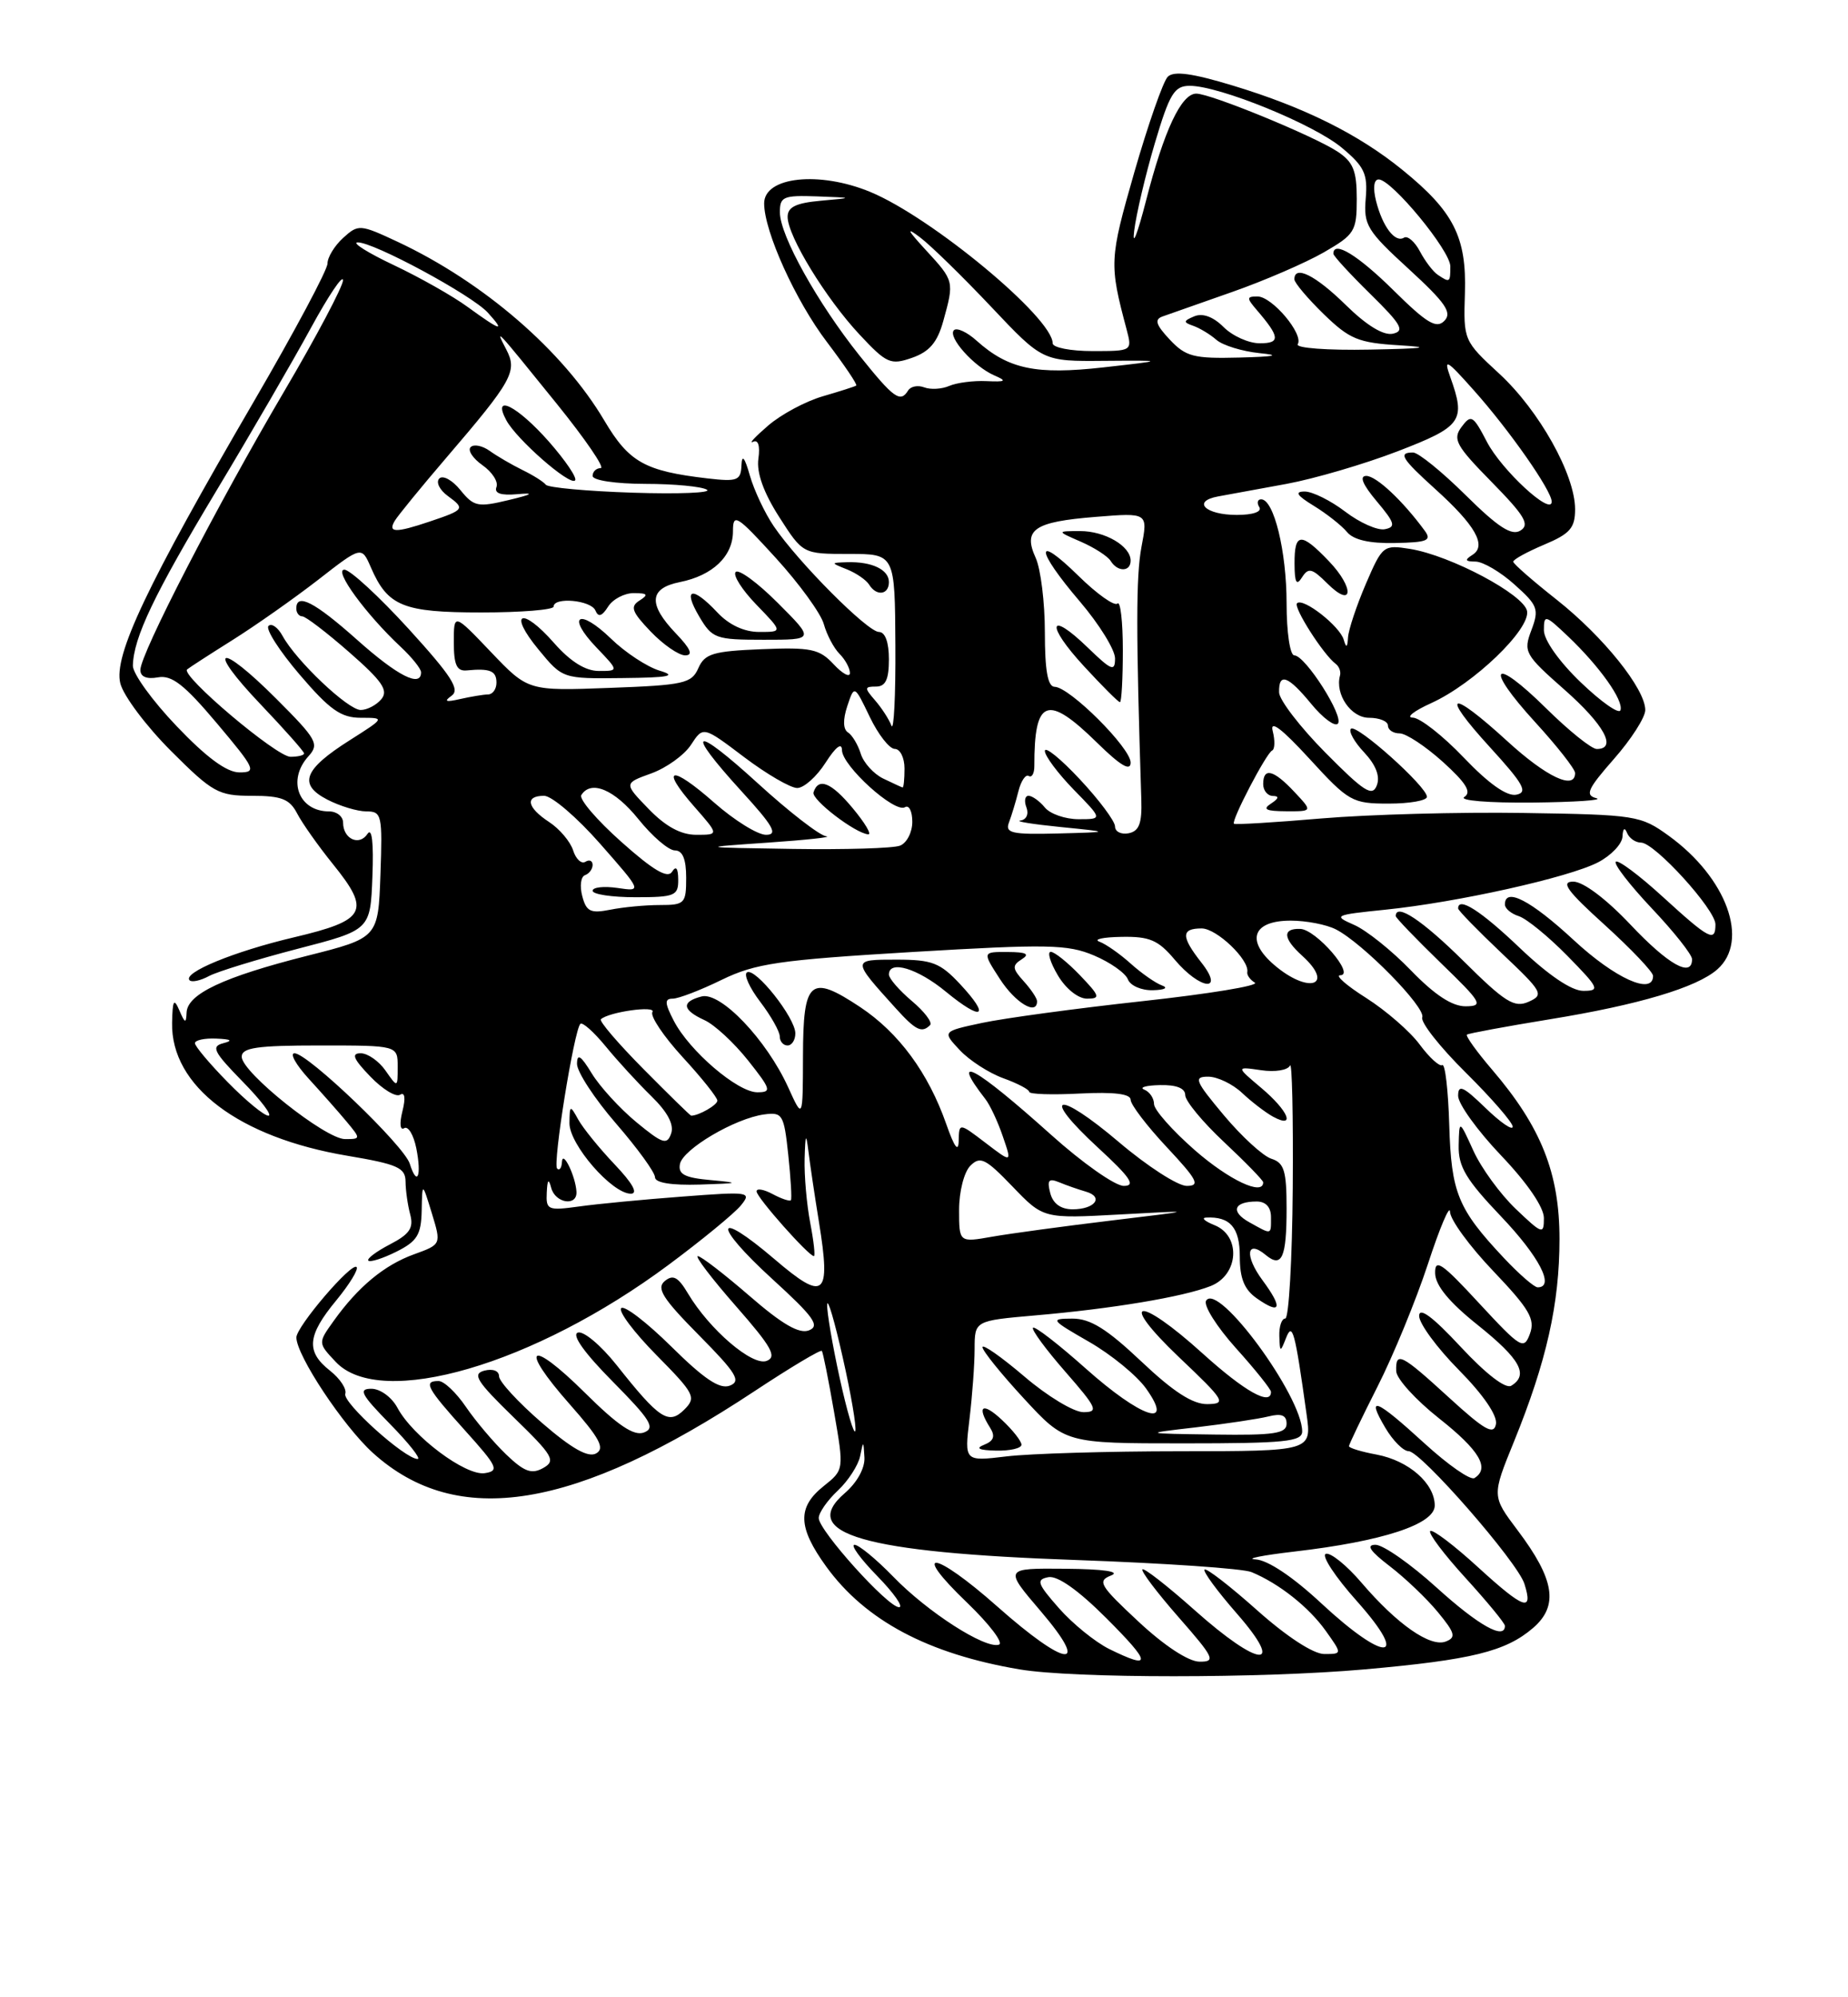 <?xml version="1.0" encoding="UTF-8" standalone="no"?>
<!DOCTYPE svg PUBLIC "-//W3C//DTD SVG 1.1//EN" "http://www.w3.org/Graphics/SVG/1.1/DTD/svg11.dtd" >
<svg xmlns="http://www.w3.org/2000/svg" xmlns:xlink="http://www.w3.org/1999/xlink" version="1.1" viewBox="0 0 237 256">
 <g >
 <path fill="currentColor"
d=" M 174.99 213.97 C 188.73 212.75 193.10 211.68 196.61 208.66 C 199.92 205.81 199.38 202.44 194.62 196.13 C 191.32 191.75 191.32 191.75 194.16 184.78 C 198.34 174.50 200.00 167.12 200.00 158.80 C 200.00 150.36 197.65 144.46 191.38 137.13 C 189.39 134.81 187.93 132.77 188.13 132.61 C 188.33 132.45 193.10 131.57 198.72 130.65 C 210.13 128.80 217.62 126.57 220.25 124.24 C 224.39 120.58 221.45 112.51 214.02 107.13 C 210.41 104.52 209.82 104.42 195.40 104.20 C 187.20 104.07 175.55 104.39 169.50 104.90 C 163.45 105.42 158.39 105.72 158.25 105.58 C 157.87 105.20 162.39 96.55 163.14 96.20 C 163.50 96.04 163.53 94.91 163.22 93.70 C 162.84 92.22 164.37 93.37 167.93 97.25 C 172.97 102.75 173.41 103.00 178.10 103.00 C 180.80 103.00 183.00 102.61 183.00 102.13 C 183.00 100.82 173.94 92.72 173.25 93.41 C 172.93 93.74 173.69 95.11 174.96 96.45 C 176.46 98.06 177.02 99.51 176.57 100.67 C 176.00 102.16 174.94 101.48 169.98 96.47 C 166.73 93.19 164.06 89.71 164.04 88.75 C 163.98 86.16 165.18 86.59 168.17 90.23 C 169.64 92.02 171.17 93.16 171.57 92.76 C 172.43 91.90 167.40 84.00 165.99 84.00 C 165.44 84.00 165.00 81.04 165.00 77.32 C 165.00 70.66 163.37 64.00 161.74 64.00 C 161.27 64.00 161.16 64.45 161.50 65.00 C 161.87 65.59 160.70 66.00 158.62 66.00 C 154.58 66.00 152.81 64.26 156.21 63.63 C 157.47 63.40 161.43 62.67 165.00 62.02 C 168.57 61.36 174.99 59.48 179.25 57.84 C 187.51 54.66 188.01 53.95 185.99 48.32 C 185.11 45.86 185.50 46.08 188.99 50.00 C 193.59 55.15 199.00 62.89 199.00 64.30 C 199.00 66.19 192.57 60.25 190.69 56.63 C 188.92 53.23 188.66 53.08 187.44 54.72 C 186.27 56.30 186.71 57.11 191.31 61.79 C 195.54 66.10 196.22 67.24 195.00 68.00 C 193.87 68.71 192.15 67.60 187.97 63.47 C 184.93 60.46 181.89 58.00 181.22 58.00 C 179.27 58.00 179.74 58.77 184.05 62.67 C 189.21 67.32 190.70 69.94 188.85 71.11 C 187.80 71.78 187.88 71.97 189.23 71.98 C 190.19 71.99 192.44 73.31 194.23 74.92 C 197.22 77.59 197.41 78.08 196.40 80.76 C 195.34 83.55 195.54 83.91 200.65 88.41 C 205.74 92.90 207.43 96.00 204.78 96.00 C 204.11 96.00 201.20 93.66 198.31 90.81 C 191.40 83.99 190.28 85.34 196.87 92.55 C 199.69 95.63 202.00 98.57 202.00 99.08 C 202.00 101.32 198.35 99.61 193.31 95.00 C 185.91 88.23 184.59 88.67 191.06 95.75 C 195.41 100.51 195.99 101.56 194.46 101.86 C 193.25 102.10 190.91 100.44 187.73 97.11 C 185.05 94.30 182.10 91.99 181.18 91.98 C 180.26 91.97 181.33 91.12 183.57 90.11 C 189.02 87.63 196.27 80.66 195.84 78.32 C 195.44 76.20 186.05 71.21 180.86 70.36 C 177.42 69.81 177.29 69.91 175.17 74.83 C 173.98 77.60 172.95 80.69 172.88 81.69 C 172.80 83.02 172.65 83.10 172.33 82.00 C 171.83 80.25 167.11 76.56 166.34 77.32 C 165.83 77.83 169.73 83.93 171.30 85.09 C 171.74 85.42 171.99 86.09 171.85 86.59 C 171.19 88.99 173.26 92.00 175.57 92.00 C 176.91 92.00 178.00 92.45 178.00 93.00 C 178.00 93.55 178.67 94.00 179.50 94.00 C 180.32 94.00 182.82 95.65 185.05 97.66 C 188.03 100.36 188.76 101.54 187.80 102.15 C 187.07 102.61 190.91 102.92 196.50 102.87 C 202.00 102.81 205.70 102.56 204.73 102.31 C 203.24 101.92 203.59 101.14 206.98 97.28 C 209.19 94.77 211.00 91.95 211.00 91.01 C 211.00 88.29 205.61 81.58 199.62 76.85 C 196.59 74.46 194.09 72.28 194.07 72.00 C 194.04 71.72 195.82 70.75 198.01 69.82 C 201.35 68.42 202.00 67.68 202.00 65.27 C 202.00 60.84 197.40 52.63 192.29 47.91 C 187.71 43.69 187.68 43.62 187.87 37.58 C 188.10 30.39 186.43 27.11 179.86 21.78 C 174.24 17.21 167.28 13.75 158.15 10.98 C 152.91 9.39 150.54 9.06 149.76 9.84 C 149.17 10.43 147.24 15.95 145.47 22.09 C 142.27 33.26 142.24 33.80 144.49 42.25 C 145.21 44.99 145.19 45.00 140.11 45.00 C 137.30 45.00 135.00 44.55 135.00 44.00 C 135.00 40.73 119.51 27.88 111.63 24.61 C 105.07 21.89 98.00 22.65 98.00 26.07 C 98.00 29.66 102.03 38.56 106.06 43.85 C 108.29 46.80 109.99 49.30 109.81 49.42 C 109.64 49.54 107.70 50.16 105.50 50.80 C 103.30 51.44 100.15 53.13 98.50 54.56 C 96.85 55.98 95.98 56.91 96.57 56.63 C 97.23 56.30 97.50 57.13 97.26 58.80 C 97.01 60.58 97.92 63.12 99.92 66.25 C 102.96 71.00 102.96 71.00 108.87 71.00 C 114.77 71.00 114.77 71.00 114.83 82.75 C 114.87 89.21 114.63 93.83 114.32 93.00 C 114.00 92.17 113.05 90.71 112.21 89.75 C 110.84 88.17 110.85 88.00 112.35 88.00 C 113.57 88.00 114.00 87.09 114.00 84.50 C 114.00 82.32 113.52 81.00 112.72 81.00 C 111.27 81.00 102.38 72.08 99.24 67.46 C 98.10 65.79 96.72 62.87 96.17 60.96 C 95.50 58.60 95.15 58.18 95.09 59.65 C 95.01 61.59 94.57 61.76 90.75 61.32 C 82.69 60.38 80.67 59.25 77.50 53.90 C 72.21 44.96 62.03 36.17 50.99 30.99 C 46.17 28.74 45.96 28.72 44.01 30.49 C 42.91 31.49 42.00 32.97 42.00 33.78 C 42.00 34.59 37.77 42.51 32.60 51.38 C 18.80 75.06 14.54 84.04 15.43 87.59 C 15.83 89.18 18.75 93.07 21.92 96.24 C 27.27 101.59 28.01 102.00 32.30 102.00 C 36.09 102.00 37.14 102.41 38.10 104.25 C 38.74 105.49 40.81 108.42 42.70 110.76 C 47.58 116.79 46.97 117.95 37.74 120.13 C 30.00 121.95 23.36 124.69 24.32 125.65 C 24.60 125.93 25.72 125.69 26.81 125.10 C 27.90 124.52 33.00 122.96 38.14 121.62 C 47.50 119.20 47.50 119.20 47.76 112.35 C 47.93 108.01 47.70 106.01 47.13 106.88 C 46.07 108.49 44.00 107.53 44.00 105.44 C 44.00 104.65 43.19 104.00 42.20 104.00 C 38.30 104.00 36.79 99.99 39.55 96.94 C 40.98 95.37 40.64 94.77 35.44 89.57 C 28.02 82.15 26.30 82.81 33.47 90.33 C 36.51 93.52 39.00 96.33 39.00 96.57 C 39.00 96.81 38.21 97.00 37.25 97.00 C 35.46 97.00 23.10 86.55 24.00 85.80 C 24.27 85.57 26.90 83.87 29.83 82.03 C 32.76 80.19 37.68 76.73 40.77 74.34 C 46.37 69.98 46.37 69.98 47.57 72.74 C 49.73 77.71 51.69 78.50 61.75 78.50 C 66.83 78.50 71.00 78.16 71.00 77.75 C 71.00 76.48 75.80 76.92 76.36 78.25 C 76.73 79.15 77.20 79.00 77.99 77.75 C 78.60 76.79 80.09 76.01 81.30 76.02 C 83.06 76.03 83.20 76.22 82.02 76.97 C 80.78 77.75 81.02 78.41 83.45 80.95 C 85.06 82.63 87.05 84.00 87.87 84.00 C 88.93 84.00 88.57 83.16 86.69 81.20 C 83.09 77.44 83.24 75.40 87.18 74.61 C 91.40 73.77 94.00 71.29 94.00 68.10 C 94.00 65.72 94.46 66.00 99.48 71.50 C 102.49 74.80 105.27 78.62 105.65 79.99 C 106.03 81.36 106.94 83.08 107.67 83.81 C 108.40 84.54 109.00 85.65 109.00 86.26 C 109.00 86.87 108.06 86.37 106.92 85.15 C 105.08 83.17 104.01 82.95 97.67 83.21 C 91.45 83.46 90.38 83.78 89.56 85.64 C 88.70 87.60 87.70 87.82 78.17 88.17 C 67.72 88.56 67.72 88.56 62.96 83.57 C 58.20 78.58 58.20 78.58 58.20 82.33 C 58.20 85.22 58.58 86.05 59.85 85.93 C 62.84 85.64 63.67 85.98 63.67 87.50 C 63.67 88.33 63.18 89.01 62.58 89.01 C 61.99 89.02 60.38 89.29 59.00 89.60 C 57.17 90.02 56.88 89.91 57.91 89.18 C 59.03 88.39 57.92 86.66 52.41 80.61 C 48.61 76.45 44.90 73.03 44.17 73.02 C 42.73 73.00 46.94 78.76 51.40 82.92 C 52.83 84.26 54.00 85.72 54.00 86.17 C 54.00 88.17 50.99 86.64 45.79 82.00 C 40.34 77.15 38.00 75.94 38.00 78.00 C 38.00 78.55 38.35 79.00 38.77 79.00 C 39.19 79.00 41.90 81.07 44.80 83.61 C 49.02 87.30 49.84 88.49 48.91 89.61 C 48.28 90.37 47.08 91.00 46.26 91.00 C 44.63 91.00 38.00 84.72 36.24 81.51 C 35.64 80.41 34.83 79.84 34.43 80.23 C 34.04 80.63 35.84 83.44 38.44 86.48 C 42.29 90.98 43.73 92.00 46.27 92.00 C 49.39 92.00 49.39 92.00 44.85 94.88 C 38.93 98.63 38.21 100.54 41.98 102.49 C 43.59 103.32 45.84 104.00 46.99 104.00 C 48.96 104.00 49.06 104.46 48.79 112.10 C 48.50 120.21 48.50 120.21 39.38 122.51 C 28.66 125.22 24.03 127.40 23.93 129.78 C 23.87 131.22 23.72 131.18 23.00 129.50 C 22.30 127.88 22.13 128.18 22.07 131.10 C 21.91 139.21 30.62 145.80 44.57 148.14 C 50.99 149.22 52.00 149.67 52.01 151.45 C 52.02 152.58 52.29 154.48 52.61 155.67 C 53.07 157.39 52.53 158.19 50.00 159.50 C 48.25 160.41 47.01 161.34 47.24 161.58 C 47.48 161.81 49.10 161.30 50.84 160.43 C 53.50 159.10 54.01 158.27 54.08 155.18 C 54.15 151.50 54.15 151.50 55.38 155.50 C 56.60 159.50 56.60 159.50 53.09 160.77 C 49.28 162.15 45.93 164.92 42.79 169.31 C 40.77 172.13 40.77 172.13 43.06 174.56 C 48.80 180.67 68.52 174.92 85.74 162.12 C 90.01 158.95 94.17 155.53 95.00 154.52 C 96.44 152.76 96.14 152.71 87.50 153.37 C 82.55 153.74 76.59 154.31 74.25 154.64 C 70.26 155.19 70.01 155.08 70.12 152.86 C 70.20 151.17 70.36 151.00 70.69 152.25 C 71.21 154.23 74.04 154.67 73.93 152.75 C 73.82 150.76 72.15 147.32 72.07 148.92 C 72.03 149.70 71.75 150.08 71.45 149.78 C 70.86 149.19 73.62 132.05 74.43 131.23 C 74.70 130.97 76.16 132.27 77.68 134.12 C 79.20 135.98 81.85 138.86 83.56 140.53 C 85.62 142.54 86.47 144.15 86.07 145.29 C 85.55 146.79 84.98 146.61 81.62 143.84 C 79.50 142.09 76.92 139.27 75.89 137.58 C 74.49 135.28 74.01 134.97 74.00 136.36 C 74.00 137.39 76.25 140.83 79.00 144.00 C 81.75 147.17 84.00 150.27 84.00 150.89 C 84.00 151.60 86.09 151.94 89.75 151.83 C 94.84 151.67 95.00 151.61 91.19 151.26 C 87.81 150.96 86.95 150.52 87.20 149.20 C 87.57 147.29 94.27 143.34 98.00 142.84 C 100.35 142.52 100.54 142.84 101.09 148.00 C 101.41 151.03 101.57 153.65 101.43 153.83 C 101.29 154.01 100.23 153.66 99.09 153.05 C 97.94 152.43 97.01 152.28 97.03 152.71 C 97.05 153.50 103.71 161.00 104.38 161.00 C 104.57 161.00 104.36 159.09 103.91 156.75 C 103.46 154.41 103.13 150.70 103.19 148.50 C 103.28 145.37 103.38 145.15 103.67 147.50 C 103.87 149.15 104.48 153.26 105.03 156.64 C 106.58 166.21 105.76 166.89 99.34 161.40 C 91.58 154.78 91.34 156.90 99.05 163.94 C 104.36 168.78 105.19 169.94 103.76 170.51 C 102.51 171.01 100.34 169.76 96.12 166.10 C 92.88 163.30 89.90 161.00 89.49 161.00 C 89.09 161.00 91.28 163.88 94.37 167.40 C 98.96 172.63 99.68 173.91 98.32 174.43 C 96.49 175.13 90.99 170.42 88.23 165.79 C 86.97 163.67 86.32 163.32 85.25 164.20 C 84.15 165.12 84.99 166.44 89.63 171.13 C 94.44 175.99 95.08 177.03 93.60 177.60 C 92.31 178.10 90.31 176.76 86.11 172.61 C 82.96 169.50 80.06 167.27 79.67 167.67 C 79.27 168.06 81.31 170.77 84.19 173.69 C 89.08 178.64 89.32 179.11 87.77 180.66 C 85.75 182.68 84.57 181.90 79.05 174.93 C 77.05 172.42 74.83 170.56 74.11 170.80 C 73.28 171.07 74.92 173.39 78.58 177.08 C 83.43 181.98 84.08 183.03 82.60 183.60 C 81.31 184.10 79.29 182.75 75.04 178.54 C 67.88 171.45 66.45 172.50 73.06 179.98 C 76.91 184.34 77.61 185.64 76.45 186.29 C 75.43 186.86 73.33 185.68 69.49 182.36 C 66.47 179.75 64.00 177.07 64.00 176.40 C 64.00 175.70 63.20 175.40 62.11 175.68 C 60.53 176.10 61.13 177.05 65.86 181.65 C 70.95 186.59 71.32 187.23 69.66 188.16 C 68.18 188.99 67.24 188.65 64.91 186.42 C 63.31 184.88 60.99 182.14 59.75 180.32 C 58.51 178.50 56.94 177.01 56.25 177.01 C 54.24 177.00 54.73 177.90 59.64 183.35 C 63.82 187.99 64.07 188.53 62.16 188.82 C 59.72 189.18 52.93 184.11 50.97 180.44 C 50.24 179.08 48.76 178.00 47.62 178.00 C 45.92 178.00 46.32 178.75 50.00 182.50 C 52.43 184.97 54.03 187.00 53.56 187.00 C 51.93 187.00 43.91 179.78 44.28 178.65 C 44.49 178.03 43.61 176.70 42.33 175.69 C 39.21 173.24 39.39 171.19 43.12 166.68 C 44.83 164.60 46.01 162.67 45.73 162.40 C 45.09 161.75 38.00 170.04 38.01 171.43 C 38.03 173.76 44.03 182.79 47.83 186.23 C 58.65 196.00 73.70 193.56 96.81 178.28 C 101.38 175.26 105.25 172.95 105.40 173.15 C 105.55 173.34 106.25 176.85 106.96 180.94 C 108.25 188.39 108.25 188.39 105.63 190.48 C 102.23 193.19 102.31 195.75 105.96 200.79 C 110.98 207.71 119.03 211.99 130.76 213.97 C 137.71 215.14 161.77 215.14 174.99 213.97 Z  M 78.83 149.25 C 76.87 147.19 74.77 144.60 74.16 143.50 C 73.11 141.60 73.06 141.62 73.03 143.95 C 73.00 146.68 78.49 153.00 80.90 153.00 C 81.87 153.00 81.14 151.68 78.83 149.25 Z  M 166.00 101.50 C 163.33 98.65 162.00 98.32 162.00 100.50 C 162.00 101.33 162.56 102.01 163.25 102.02 C 164.08 102.03 164.00 102.35 163.00 103.00 C 161.87 103.73 162.35 103.97 164.92 103.98 C 168.35 104.00 168.35 104.00 166.00 101.50 Z  M 84.59 85.96 C 83.00 85.48 80.19 83.64 78.36 81.86 C 74.23 77.86 72.57 78.90 76.51 83.01 C 79.37 86.00 79.37 86.00 76.79 86.00 C 75.08 86.00 73.15 84.79 71.07 82.43 C 66.92 77.70 65.09 78.44 69.06 83.25 C 72.15 87.00 72.15 87.00 79.82 86.91 C 85.83 86.85 86.87 86.64 84.59 85.96 Z  M 99.77 77.30 C 97.19 74.71 94.75 72.92 94.35 73.31 C 93.96 73.71 95.16 75.60 97.01 77.51 C 100.39 81.00 100.39 81.00 97.37 81.00 C 95.44 81.00 93.50 80.10 92.00 78.50 C 88.79 75.08 87.51 75.35 89.66 79.00 C 91.34 81.85 91.77 82.00 97.95 82.00 C 104.47 82.00 104.47 82.00 99.77 77.30 Z  M 170.42 71.92 C 166.84 68.18 166.00 68.24 166.02 72.25 C 166.03 74.69 166.27 75.13 166.98 74.00 C 167.80 72.72 168.26 72.83 170.21 74.77 C 173.55 78.10 173.75 75.39 170.42 71.92 Z  M 114.00 74.61 C 114.00 73.01 111.82 71.97 108.67 72.06 C 106.50 72.13 106.50 72.13 108.65 72.99 C 109.83 73.47 111.09 74.34 111.46 74.93 C 112.40 76.46 114.00 76.25 114.00 74.61 Z  M 182.70 68.00 C 179.88 64.16 176.50 61.00 175.22 61.00 C 174.30 61.00 174.75 62.10 176.56 64.25 C 178.89 67.02 179.05 67.55 177.60 67.83 C 176.67 68.02 174.38 67.00 172.52 65.58 C 170.66 64.16 168.32 63.00 167.32 63.00 C 165.99 63.01 166.31 63.50 168.50 64.84 C 170.15 65.85 172.06 67.36 172.75 68.19 C 173.58 69.20 175.64 69.67 178.90 69.60 C 183.08 69.52 183.65 69.28 182.70 68.00 Z  M 142.24 211.35 C 140.45 210.46 137.55 208.11 135.80 206.12 C 133.02 202.96 132.85 202.46 134.45 202.15 C 135.62 201.93 138.29 203.81 141.88 207.40 C 147.69 213.21 147.77 214.07 142.24 211.35 Z  M 146.00 207.84 C 141.03 203.21 140.69 202.64 142.50 201.93 C 143.75 201.44 141.55 201.11 136.63 201.07 C 128.76 201.00 128.76 201.00 133.46 206.50 C 139.97 214.12 136.78 213.78 127.90 205.91 C 119.76 198.70 116.63 198.34 124.08 205.47 C 126.91 208.20 128.73 210.59 128.11 210.80 C 126.35 211.38 118.93 206.61 114.55 202.08 C 112.37 199.84 110.14 198.00 109.59 198.00 C 109.04 198.00 110.35 199.80 112.50 202.00 C 114.65 204.20 115.91 206.00 115.30 206.00 C 113.86 206.00 105.00 196.16 105.00 194.57 C 105.00 193.90 106.10 192.31 107.45 191.05 C 108.79 189.79 110.08 187.79 110.31 186.63 C 110.71 184.62 110.74 184.62 110.86 186.80 C 110.94 188.17 109.92 190.02 108.34 191.38 C 102.31 196.57 110.73 199.00 138.00 199.95 C 149.28 200.35 159.40 201.04 160.50 201.50 C 164.02 202.95 167.86 205.99 170.03 209.04 C 172.14 212.00 172.14 212.00 169.82 212.00 C 168.42 211.99 165.00 209.76 161.20 206.37 C 157.74 203.29 154.72 200.95 154.48 201.18 C 154.25 201.41 156.11 203.94 158.61 206.80 C 164.96 214.06 161.52 213.79 153.20 206.37 C 149.74 203.29 146.73 200.94 146.51 201.15 C 146.30 201.37 148.38 204.12 151.14 207.27 C 155.72 212.49 155.96 213.00 153.83 212.98 C 152.42 212.97 149.32 210.94 146.00 207.84 Z  M 169.45 205.50 C 165.80 202.10 162.58 199.95 161.02 199.87 C 159.64 199.80 161.87 199.35 165.98 198.87 C 177.31 197.56 184.00 195.37 184.00 192.97 C 184.00 190.13 180.67 187.22 176.56 186.44 C 174.60 186.08 173.00 185.59 173.00 185.36 C 173.00 185.14 174.65 181.70 176.66 177.73 C 178.68 173.75 181.59 166.68 183.13 162.00 C 184.66 157.32 185.94 154.32 185.96 155.32 C 185.98 156.33 188.48 159.75 191.52 162.93 C 196.14 167.78 196.90 169.08 196.21 170.95 C 195.43 173.06 195.06 172.83 189.69 167.04 C 184.91 161.86 184.01 161.25 184.05 163.19 C 184.08 164.76 185.85 166.91 189.55 169.86 C 194.97 174.20 196.08 176.22 193.82 177.61 C 193.10 178.06 190.58 176.12 187.32 172.62 C 183.73 168.76 182.00 167.48 182.00 168.67 C 182.00 169.64 184.29 172.76 187.10 175.60 C 190.23 178.77 192.06 181.44 191.85 182.54 C 191.57 183.97 190.40 183.31 185.86 179.16 C 179.68 173.51 178.97 173.15 179.06 175.75 C 179.09 176.71 181.56 179.43 184.56 181.80 C 189.74 185.89 191.11 188.20 189.09 189.45 C 188.58 189.76 185.71 187.76 182.70 185.01 C 176.41 179.26 175.15 178.76 177.66 183.00 C 178.63 184.65 179.98 186.00 180.65 186.00 C 182.21 186.00 194.61 200.19 195.50 203.00 C 196.67 206.69 195.44 206.25 189.59 200.91 C 186.48 198.06 183.70 195.96 183.42 196.24 C 183.15 196.52 185.19 199.23 187.96 202.26 C 190.73 205.30 193.00 208.05 193.00 208.39 C 193.00 210.24 189.63 208.36 184.26 203.50 C 180.92 200.47 177.39 198.00 176.41 198.00 C 175.16 198.00 175.69 198.80 178.24 200.75 C 180.21 202.26 182.99 204.91 184.41 206.64 C 186.62 209.32 186.76 209.88 185.41 210.40 C 183.43 211.16 179.17 208.19 174.61 202.86 C 172.70 200.62 170.63 198.96 170.03 199.16 C 169.43 199.36 171.23 202.11 174.05 205.26 C 180.93 212.99 177.69 213.16 169.45 205.50 Z  M 124.33 181.91 C 124.69 178.93 124.99 174.87 124.99 172.89 C 125.00 169.28 125.00 169.28 132.75 168.60 C 142.61 167.75 151.73 166.23 155.25 164.84 C 158.87 163.42 159.19 158.41 155.75 157.03 C 154.51 156.53 154.03 156.10 154.67 156.06 C 157.75 155.90 159.00 157.33 159.00 161.05 C 159.00 163.86 159.58 165.30 161.19 166.42 C 164.28 168.58 164.56 167.67 161.91 164.09 C 159.59 160.95 159.86 158.81 162.32 160.85 C 164.39 162.57 165.00 161.22 165.00 154.90 C 165.00 150.06 164.69 149.04 163.05 148.52 C 161.98 148.18 159.24 145.67 156.96 142.95 C 153.25 138.52 153.04 138.00 154.95 138.00 C 156.12 138.00 158.08 138.94 159.29 140.08 C 160.51 141.23 162.29 142.59 163.25 143.12 C 166.21 144.73 165.25 142.39 161.75 139.44 C 158.50 136.70 158.50 136.70 161.73 137.17 C 163.51 137.44 165.17 137.17 165.44 136.57 C 165.70 135.98 165.86 143.04 165.79 152.25 C 165.72 161.46 165.29 169.00 164.83 169.00 C 164.37 169.00 164.03 170.01 164.07 171.25 C 164.14 173.36 164.19 173.38 164.92 171.52 C 165.75 169.38 166.07 170.57 167.56 181.25 C 168.23 186.00 168.23 186.00 151.36 186.01 C 142.09 186.01 132.07 186.31 129.09 186.67 C 123.68 187.32 123.68 187.32 124.33 181.91 Z  M 131.00 185.17 C 131.00 184.72 129.88 183.29 128.50 182.00 C 126.00 179.65 125.19 180.18 126.98 183.00 C 127.66 184.08 127.45 184.69 126.21 185.18 C 125.05 185.64 125.54 185.88 127.75 185.93 C 129.54 185.97 131.00 185.63 131.00 185.17 Z  M 167.00 183.47 C 167.00 178.96 156.20 164.26 154.68 166.71 C 154.31 167.30 156.03 170.04 158.50 172.79 C 160.98 175.54 163.00 178.07 163.00 178.40 C 163.00 180.24 159.63 178.35 154.26 173.50 C 145.92 165.95 143.23 166.36 151.22 173.97 C 157.09 179.54 157.33 179.93 154.84 179.97 C 152.96 179.99 150.48 178.39 146.37 174.50 C 141.94 170.32 139.83 169.00 137.52 169.01 C 134.64 169.02 134.73 169.15 139.66 171.98 C 142.50 173.61 145.79 176.30 146.98 177.97 C 150.71 183.20 146.35 181.75 139.20 175.37 C 135.74 172.29 132.72 169.95 132.48 170.18 C 132.25 170.41 134.11 172.94 136.61 175.80 C 140.69 180.47 140.93 181.00 138.94 181.00 C 137.71 181.00 134.30 178.94 131.36 176.42 C 128.41 173.91 126.00 172.22 126.00 172.67 C 126.00 173.13 128.39 176.09 131.31 179.25 C 136.62 185.00 136.62 185.00 151.81 185.00 C 164.79 185.00 167.00 184.78 167.00 183.47 Z  M 107.69 176.64 C 106.76 172.41 106.04 168.17 106.08 167.22 C 106.13 166.27 107.03 169.32 108.08 174.00 C 109.14 178.67 109.86 182.91 109.69 183.42 C 109.52 183.93 108.62 180.88 107.69 176.64 Z  M 192.88 161.25 C 186.96 154.95 186.12 152.91 185.86 144.17 C 185.73 139.74 185.33 136.30 184.97 136.52 C 184.61 136.74 183.31 135.55 182.07 133.88 C 180.84 132.21 177.75 129.53 175.22 127.92 C 172.68 126.32 171.18 125.00 171.88 125.00 C 173.86 125.00 168.78 119.12 166.75 119.06 C 164.44 118.98 164.53 120.27 167.00 122.50 C 171.26 126.36 167.81 127.46 163.39 123.66 C 159.73 120.51 160.68 118.00 165.53 118.00 C 167.51 118.00 170.11 118.50 171.32 119.12 C 174.76 120.87 182.88 129.14 182.40 130.40 C 182.16 131.02 184.67 134.21 187.98 137.48 C 191.29 140.76 194.00 143.88 194.00 144.41 C 194.00 144.95 192.43 143.87 190.50 142.00 C 187.64 139.23 187.00 138.95 187.00 140.46 C 187.00 141.48 189.47 144.91 192.50 148.09 C 195.86 151.61 198.00 154.74 198.00 156.12 C 198.00 158.27 197.80 158.20 194.39 154.95 C 192.40 153.05 189.96 149.70 188.96 147.50 C 187.14 143.50 187.14 143.50 187.07 146.82 C 187.01 149.53 188.02 151.21 192.50 155.91 C 197.41 161.06 199.45 165.00 197.20 165.00 C 196.76 165.00 194.82 163.31 192.88 161.25 Z  M 123.00 155.06 C 123.00 152.73 123.64 150.21 124.45 149.41 C 125.71 148.15 126.40 148.49 129.85 152.08 C 133.81 156.20 133.81 156.20 143.65 155.66 C 153.50 155.12 153.50 155.12 142.50 156.44 C 136.45 157.17 129.59 158.10 127.25 158.51 C 123.00 159.26 123.00 159.26 123.00 155.06 Z  M 160.22 156.66 C 157.76 155.29 158.22 154.00 161.17 154.00 C 162.33 154.00 163.00 154.73 163.00 156.00 C 163.00 158.33 163.15 158.29 160.22 156.66 Z  M 134.69 152.92 C 134.26 151.27 134.49 150.99 135.82 151.53 C 136.75 151.92 138.28 152.45 139.24 152.73 C 141.61 153.41 140.43 155.00 137.56 155.00 C 136.04 155.00 135.04 154.27 134.69 152.92 Z  M 134.80 145.45 C 125.01 136.67 121.71 134.87 126.37 140.87 C 126.96 141.62 127.97 143.77 128.61 145.66 C 129.79 149.08 129.79 149.08 126.40 146.49 C 123.00 143.90 123.00 143.90 122.95 146.20 C 122.92 147.76 122.41 147.08 121.36 144.09 C 119.05 137.50 115.27 132.37 110.30 129.07 C 103.90 124.83 103.00 125.60 102.98 135.36 C 102.96 143.50 102.96 143.50 101.08 139.36 C 98.31 133.27 92.41 127.08 89.97 127.72 C 87.35 128.40 87.48 129.44 90.34 130.75 C 91.63 131.33 94.14 133.66 95.93 135.91 C 98.89 139.64 98.99 140.00 97.12 140.00 C 94.60 140.00 88.42 134.71 86.42 130.85 C 85.23 128.55 85.21 128.00 86.28 128.00 C 87.01 128.00 89.83 126.92 92.55 125.59 C 96.90 123.48 99.85 123.05 117.00 122.02 C 134.35 120.99 136.92 121.04 140.29 122.46 C 142.38 123.34 144.34 124.72 144.65 125.53 C 144.96 126.34 146.40 126.96 147.86 126.92 C 149.39 126.88 149.87 126.61 149.00 126.30 C 148.18 126.00 146.38 124.74 145.00 123.50 C 143.62 122.26 141.82 121.00 141.00 120.70 C 140.18 120.40 141.44 120.12 143.81 120.08 C 147.43 120.01 148.54 120.49 150.65 123.00 C 153.93 126.89 157.11 127.23 154.07 123.37 C 151.45 120.03 151.46 119.00 154.11 119.00 C 156.04 119.00 160.26 123.04 159.96 124.60 C 159.89 124.97 160.32 125.58 160.93 125.95 C 161.53 126.33 155.05 127.39 146.53 128.32 C 138.01 129.25 128.74 130.51 125.94 131.11 C 120.84 132.20 120.84 132.20 123.09 134.60 C 124.33 135.92 126.84 137.54 128.67 138.20 C 130.50 138.86 132.00 139.65 132.00 139.95 C 132.00 140.25 134.92 140.35 138.50 140.16 C 142.86 139.94 145.00 140.20 145.00 140.96 C 145.00 141.58 147.09 144.32 149.64 147.04 C 153.57 151.24 153.96 152.00 152.19 152.00 C 151.05 152.00 147.14 149.48 143.50 146.39 C 135.51 139.61 133.32 140.19 140.82 147.10 C 144.98 150.93 145.70 152.00 144.12 152.00 C 143.00 152.00 138.81 149.05 134.80 145.45 Z  M 102.00 132.45 C 102.00 130.45 96.86 123.97 95.80 124.63 C 95.35 124.90 96.12 126.60 97.50 128.41 C 98.87 130.21 100.00 132.21 100.00 132.84 C 100.00 133.48 100.45 134.00 101.00 134.00 C 101.55 134.00 102.00 133.30 102.00 132.45 Z  M 119.28 131.39 C 119.61 131.05 118.56 129.66 116.94 128.30 C 115.33 126.94 114.00 125.41 114.00 124.91 C 114.00 123.01 117.69 124.12 121.32 127.12 C 125.99 130.96 127.08 130.37 123.13 126.14 C 120.57 123.40 119.54 123.00 114.98 123.00 C 109.21 123.00 109.21 122.97 114.89 129.25 C 117.44 132.07 118.22 132.45 119.28 131.39 Z  M 133.00 128.33 C 133.00 127.96 132.23 126.81 131.29 125.77 C 129.81 124.14 129.78 123.75 131.04 122.95 C 132.11 122.28 131.62 122.03 129.24 122.02 C 125.98 122.00 125.98 122.00 128.24 125.49 C 130.23 128.56 133.00 130.21 133.00 128.33 Z  M 138.50 125.00 C 136.92 123.35 135.23 122.00 134.76 122.00 C 134.28 122.00 134.68 123.35 135.66 125.00 C 136.67 126.72 138.27 128.00 139.40 128.00 C 141.16 128.00 141.07 127.68 138.50 125.00 Z  M 153.23 147.42 C 150.35 144.90 148.00 142.24 148.00 141.51 C 148.00 140.77 147.44 139.94 146.75 139.66 C 146.06 139.38 146.96 139.12 148.75 139.08 C 150.87 139.03 152.00 139.48 152.00 140.36 C 152.00 141.11 154.25 143.83 157.00 146.40 C 159.75 148.98 162.00 151.29 162.00 151.54 C 162.00 153.32 157.63 151.26 153.23 147.42 Z  M 52.55 149.15 C 51.80 146.81 39.47 135.00 37.77 135.00 C 37.13 135.00 37.95 136.46 39.58 138.25 C 41.22 140.04 43.41 142.51 44.44 143.75 C 46.28 145.96 46.28 146.00 44.25 146.00 C 41.73 146.00 31.00 137.45 31.00 135.45 C 31.00 134.28 32.95 134.00 41.00 134.00 C 51.00 134.00 51.00 134.00 51.00 136.72 C 51.00 139.45 51.00 139.45 49.44 137.22 C 48.59 136.00 47.15 135.00 46.26 135.00 C 45.02 135.00 45.31 135.72 47.47 137.96 C 49.03 139.59 50.75 140.65 51.30 140.32 C 51.92 139.93 52.04 140.72 51.61 142.43 C 51.21 144.02 51.31 144.93 51.84 144.60 C 52.34 144.29 53.04 145.45 53.39 147.18 C 54.10 150.76 53.50 152.17 52.55 149.15 Z  M 29.21 138.71 C 26.89 136.35 25.00 134.10 25.00 133.71 C 25.00 133.32 26.24 133.05 27.75 133.12 C 29.65 133.20 29.92 133.38 28.64 133.71 C 27.04 134.12 27.39 134.82 31.09 138.60 C 33.47 141.02 34.97 143.00 34.42 143.00 C 33.87 143.00 31.52 141.07 29.21 138.71 Z  M 82.53 137.03 C 79.27 133.74 76.81 130.87 77.06 130.64 C 78.08 129.70 84.22 128.84 83.67 129.72 C 83.36 130.23 85.10 132.83 87.55 135.50 C 90.00 138.16 92.00 140.67 92.00 141.07 C 92.00 141.63 89.62 143.00 88.64 143.00 C 88.53 143.00 85.78 140.31 82.53 137.03 Z  M 180.96 124.39 C 178.51 121.85 175.22 119.22 173.65 118.54 C 170.93 117.35 171.11 117.27 177.65 116.60 C 186.87 115.66 201.17 112.48 204.94 110.53 C 206.62 109.66 208.04 108.17 208.08 107.22 C 208.13 106.18 208.36 105.99 208.66 106.75 C 208.94 107.44 209.75 108.00 210.46 108.00 C 212.20 108.00 220.00 116.57 220.00 118.48 C 220.00 120.81 219.22 120.40 213.26 114.96 C 210.23 112.19 207.51 110.16 207.22 110.45 C 206.93 110.74 209.01 113.43 211.84 116.43 C 214.68 119.43 217.00 122.36 217.00 122.94 C 217.00 125.36 213.97 123.67 209.09 118.50 C 205.98 115.21 203.04 113.00 201.77 113.00 C 200.11 113.00 200.96 114.18 205.83 118.58 C 209.22 121.66 212.00 124.58 212.00 125.08 C 212.00 127.61 207.14 125.42 201.83 120.50 C 196.32 115.40 193.00 113.68 193.00 115.93 C 193.00 116.45 193.81 117.12 194.79 117.43 C 195.78 117.75 198.57 120.03 201.00 122.50 C 205.08 126.66 205.24 127.00 203.05 127.00 C 201.54 127.00 198.58 124.99 194.91 121.50 C 189.92 116.74 187.00 114.87 187.00 116.44 C 187.00 116.69 189.51 119.26 192.58 122.17 C 197.85 127.15 198.05 127.50 196.04 128.40 C 194.21 129.21 193.02 128.47 187.68 123.17 C 182.40 117.95 179.00 115.69 179.00 117.42 C 179.00 117.64 181.59 120.33 184.75 123.40 C 190.05 128.53 190.30 128.96 187.96 128.98 C 186.23 128.99 183.99 127.52 180.96 124.39 Z  M 74.67 114.85 C 74.33 113.56 74.49 112.35 75.03 112.17 C 75.56 111.98 76.00 111.39 76.00 110.86 C 76.00 110.32 75.58 110.14 75.07 110.46 C 74.56 110.77 73.85 110.11 73.50 108.99 C 73.14 107.87 71.76 106.23 70.42 105.36 C 67.57 103.49 67.28 102.00 69.78 102.00 C 70.76 102.00 73.99 104.76 76.96 108.14 C 82.36 114.28 82.36 114.28 79.18 113.81 C 77.43 113.56 76.00 113.72 76.00 114.17 C 76.00 114.63 78.47 115.00 81.50 115.00 C 86.54 115.00 87.00 114.81 86.98 112.75 C 86.97 111.26 86.70 110.92 86.18 111.75 C 85.61 112.63 83.76 111.54 79.69 107.91 C 76.55 105.12 74.24 102.42 74.55 101.91 C 75.79 99.92 78.82 101.20 81.88 105.00 C 83.65 107.20 85.75 109.00 86.55 109.00 C 87.54 109.00 88.00 110.11 88.00 112.50 C 88.00 115.81 87.82 116.00 84.62 116.00 C 82.77 116.00 79.91 116.27 78.27 116.60 C 75.73 117.10 75.19 116.84 74.67 114.85 Z  M 98.50 108.00 C 103.45 107.66 106.81 107.29 105.96 107.19 C 105.11 107.09 101.18 104.04 97.21 100.42 C 88.85 92.79 87.71 93.33 95.10 101.42 C 99.19 105.89 99.81 107.00 98.24 107.00 C 97.16 107.00 94.17 105.14 91.60 102.88 C 86.05 97.99 84.56 98.29 89.04 103.39 C 92.21 107.00 92.21 107.00 89.30 107.00 C 87.32 107.00 85.37 105.94 83.20 103.70 C 80.00 100.40 80.00 100.40 83.52 99.13 C 85.46 98.43 87.76 96.78 88.62 95.46 C 90.18 93.07 90.18 93.07 95.43 97.04 C 98.32 99.22 101.38 101.00 102.24 101.00 C 103.10 101.00 104.74 99.54 105.88 97.75 C 107.18 95.72 107.97 95.12 107.98 96.15 C 108.00 98.16 114.75 104.27 116.06 103.46 C 116.58 103.14 117.00 103.99 117.00 105.33 C 117.00 106.68 116.29 108.06 115.42 108.39 C 114.55 108.73 108.36 108.91 101.67 108.81 C 89.50 108.62 89.50 108.62 98.50 108.00 Z  M 109.35 103.58 C 106.60 100.27 104.95 99.61 104.33 101.56 C 104.03 102.48 109.69 106.82 111.35 106.94 C 111.82 106.97 110.92 105.46 109.35 103.58 Z  M 129.40 105.41 C 129.73 104.53 130.28 102.73 130.61 101.41 C 130.94 100.09 131.54 99.21 131.93 99.46 C 132.33 99.70 132.65 99.14 132.65 98.20 C 132.63 89.53 134.30 88.92 140.71 95.21 C 143.71 98.15 145.00 98.91 145.00 97.74 C 145.00 95.86 137.18 88.06 135.25 88.03 C 134.37 88.01 134.00 85.93 134.00 81.05 C 134.00 77.22 133.47 72.94 132.83 71.52 C 131.16 67.87 132.60 66.88 140.52 66.25 C 147.23 65.71 147.23 65.71 146.39 70.10 C 145.68 73.87 145.68 81.05 146.37 102.48 C 146.47 105.53 146.09 106.53 144.75 106.80 C 143.79 106.99 143.00 106.60 143.00 105.93 C 143.00 105.26 140.97 102.54 138.50 99.90 C 136.03 97.25 134.00 95.61 134.00 96.25 C 134.00 96.89 135.67 99.12 137.70 101.21 C 141.41 105.00 141.41 105.00 138.33 105.00 C 136.63 105.00 134.68 104.33 134.00 103.50 C 133.32 102.67 132.37 102.00 131.91 102.00 C 131.44 102.00 131.32 102.67 131.64 103.50 C 131.96 104.35 131.63 105.07 130.86 105.17 C 130.11 105.27 132.43 105.64 136.00 106.00 C 142.50 106.65 142.50 106.65 135.64 106.83 C 129.74 106.98 128.87 106.78 129.40 105.41 Z  M 144.00 83.33 C 144.00 79.67 143.69 76.98 143.31 77.36 C 142.93 77.73 140.68 76.14 138.31 73.81 C 132.65 68.26 132.77 70.40 138.50 77.11 C 140.97 80.01 143.00 83.28 143.00 84.39 C 143.00 86.13 142.55 85.95 139.51 83.01 C 134.45 78.11 134.07 80.04 139.04 85.42 C 141.36 87.94 143.42 90.00 143.63 90.00 C 143.83 90.00 144.00 87.00 144.00 83.33 Z  M 145.00 71.86 C 145.00 69.99 141.70 68.06 138.50 68.07 C 135.50 68.08 135.50 68.08 138.63 69.44 C 140.35 70.19 142.07 71.30 142.44 71.90 C 143.33 73.34 145.00 73.31 145.00 71.86 Z  M 113.27 99.79 C 112.05 99.20 110.75 97.77 110.39 96.61 C 110.03 95.45 109.29 94.21 108.74 93.87 C 108.12 93.47 108.09 92.23 108.66 90.51 C 109.57 87.78 109.57 87.78 111.54 91.88 C 112.62 94.13 114.06 95.98 114.75 95.99 C 115.44 95.99 116.00 97.12 116.00 98.50 C 116.00 99.88 115.89 100.97 115.75 100.93 C 115.61 100.90 114.50 100.38 113.27 99.79 Z  M 22.65 93.07 C 19.54 89.82 17.02 86.33 17.04 85.32 C 17.13 81.70 19.76 76.20 27.71 62.97 C 32.17 55.56 37.65 46.12 39.89 42.00 C 42.14 37.88 43.98 35.14 43.99 35.92 C 43.99 36.69 40.60 43.11 36.44 50.17 C 27.87 64.71 18.00 83.82 18.00 85.87 C 18.00 86.74 18.81 87.08 20.25 86.82 C 22.02 86.49 23.63 87.74 27.81 92.70 C 32.74 98.55 32.95 99.00 30.71 99.00 C 29.08 99.00 26.49 97.10 22.65 93.07 Z  M 202.75 87.48 C 199.96 84.81 198.00 82.04 198.00 80.78 C 198.00 78.74 198.17 78.79 201.09 81.56 C 205.13 85.40 208.24 89.77 207.82 91.03 C 207.64 91.58 205.36 89.98 202.75 87.48 Z  M 50.63 66.75 C 51.05 66.06 53.99 62.46 57.17 58.75 C 65.72 48.78 66.38 47.59 64.94 44.82 C 63.40 41.86 63.45 41.92 71.40 51.75 C 75.07 56.29 77.61 60.00 77.04 60.00 C 76.47 60.00 76.00 60.45 76.00 61.00 C 76.00 61.57 78.93 62.01 82.75 62.02 C 86.46 62.02 90.02 62.36 90.66 62.77 C 91.30 63.17 87.02 63.34 81.16 63.15 C 75.30 62.96 70.28 62.50 70.00 62.13 C 69.72 61.76 68.38 60.91 67.00 60.24 C 65.62 59.56 63.73 58.46 62.80 57.79 C 61.86 57.12 60.76 56.90 60.36 57.31 C 59.95 57.71 60.64 58.76 61.88 59.63 C 63.12 60.50 63.93 61.75 63.67 62.42 C 63.36 63.23 64.22 63.53 66.35 63.34 C 68.62 63.14 68.30 63.36 65.21 64.10 C 61.29 65.04 60.77 64.94 59.05 62.82 C 58.02 61.54 56.80 60.87 56.34 61.33 C 55.88 61.79 56.37 62.80 57.43 63.57 C 59.67 65.21 59.59 65.34 55.10 66.85 C 50.74 68.32 49.70 68.30 50.63 66.75 Z  M 70.40 56.61 C 66.34 52.01 63.05 50.36 64.93 53.86 C 66.24 56.31 73.06 62.28 73.75 61.58 C 74.05 61.28 72.54 59.05 70.40 56.61 Z  M 110.21 45.55 C 104.86 38.85 100.04 30.21 100.02 27.25 C 100.00 25.21 100.43 25.02 104.75 25.17 C 109.50 25.35 109.50 25.35 105.25 25.73 C 102.07 26.02 101.00 26.54 101.01 27.81 C 101.02 30.27 105.91 38.26 110.24 42.89 C 113.71 46.60 114.21 46.82 116.97 45.86 C 119.20 45.08 120.21 43.89 120.97 41.16 C 122.39 36.05 122.38 36.01 118.75 32.07 C 116.35 29.46 116.15 29.03 118.00 30.43 C 119.38 31.47 123.47 35.47 127.11 39.32 C 133.72 46.32 133.72 46.32 141.61 46.25 C 149.50 46.19 149.50 46.19 141.50 47.09 C 132.86 48.06 129.33 47.32 125.25 43.67 C 124.02 42.56 122.71 41.96 122.34 42.32 C 121.50 43.17 124.88 46.97 127.50 48.11 C 129.18 48.84 129.02 48.96 126.50 48.85 C 124.85 48.77 122.71 49.05 121.75 49.46 C 120.79 49.88 119.34 49.96 118.53 49.65 C 117.72 49.34 116.80 49.52 116.47 50.04 C 115.47 51.67 114.64 51.08 110.21 45.55 Z  M 150.02 43.53 C 148.23 41.62 148.02 40.94 149.10 40.56 C 149.87 40.28 153.88 38.88 158.00 37.43 C 162.12 35.99 167.41 33.70 169.75 32.36 C 173.74 30.06 174.00 29.65 174.00 25.48 C 174.00 21.87 173.54 20.75 171.52 19.42 C 168.43 17.40 155.27 12.00 153.42 12.00 C 151.50 12.00 149.29 16.69 146.97 25.74 C 145.87 30.01 145.19 31.75 145.45 29.62 C 145.71 27.48 146.90 22.42 148.10 18.37 C 150.00 11.98 150.60 11.00 152.59 11.00 C 156.38 11.00 168.50 15.93 172.10 18.95 C 174.98 21.35 175.42 22.29 175.15 25.45 C 174.86 28.83 175.32 29.59 180.67 34.48 C 185.39 38.81 186.26 40.07 185.24 41.12 C 184.22 42.17 183.00 41.45 178.71 37.21 C 174.13 32.69 171.00 30.78 171.00 32.52 C 171.00 32.80 173.14 35.13 175.75 37.69 C 179.72 41.59 180.19 42.42 178.64 42.77 C 177.44 43.04 175.28 41.73 172.60 39.10 C 168.71 35.28 166.00 33.93 166.00 35.80 C 166.00 36.24 167.69 38.24 169.75 40.25 C 173.08 43.48 174.18 43.94 179.50 44.26 C 183.78 44.52 182.69 44.68 175.69 44.81 C 170.23 44.92 166.12 44.61 166.43 44.12 C 167.22 42.84 163.14 38.00 161.27 38.00 C 159.86 38.00 159.85 38.19 161.19 39.75 C 164.16 43.21 164.23 44.00 161.56 44.00 C 160.15 44.00 158.07 43.07 156.92 41.92 C 155.60 40.60 154.24 40.10 153.17 40.54 C 151.75 41.13 151.73 41.31 153.00 41.75 C 153.82 42.03 155.18 42.84 156.00 43.56 C 156.82 44.27 159.30 45.03 161.50 45.26 C 164.32 45.54 163.56 45.71 158.92 45.83 C 153.11 45.98 152.08 45.72 150.02 43.53 Z  M 60.00 39.36 C 58.08 37.95 53.80 35.54 50.50 33.98 C 47.20 32.42 45.11 31.11 45.85 31.07 C 47.81 30.97 60.52 37.82 62.57 40.08 C 64.87 42.62 64.24 42.44 60.00 39.36 Z  M 184.40 35.23 C 183.79 34.83 182.76 33.47 182.10 32.22 C 181.44 30.97 180.52 30.18 180.06 30.46 C 178.92 31.17 177.30 29.05 176.47 25.74 C 176.06 24.09 176.19 23.00 176.81 23.00 C 178.47 23.00 186.00 32.12 186.00 34.14 C 186.00 36.22 185.94 36.26 184.40 35.23 Z  M 153.42 182.94 C 157.22 182.49 161.38 181.87 162.67 181.55 C 164.34 181.13 165.00 181.39 165.00 182.48 C 165.00 183.74 163.41 183.98 155.75 183.87 C 146.50 183.74 146.50 183.74 153.42 182.94 Z "/>
</g>
</svg>